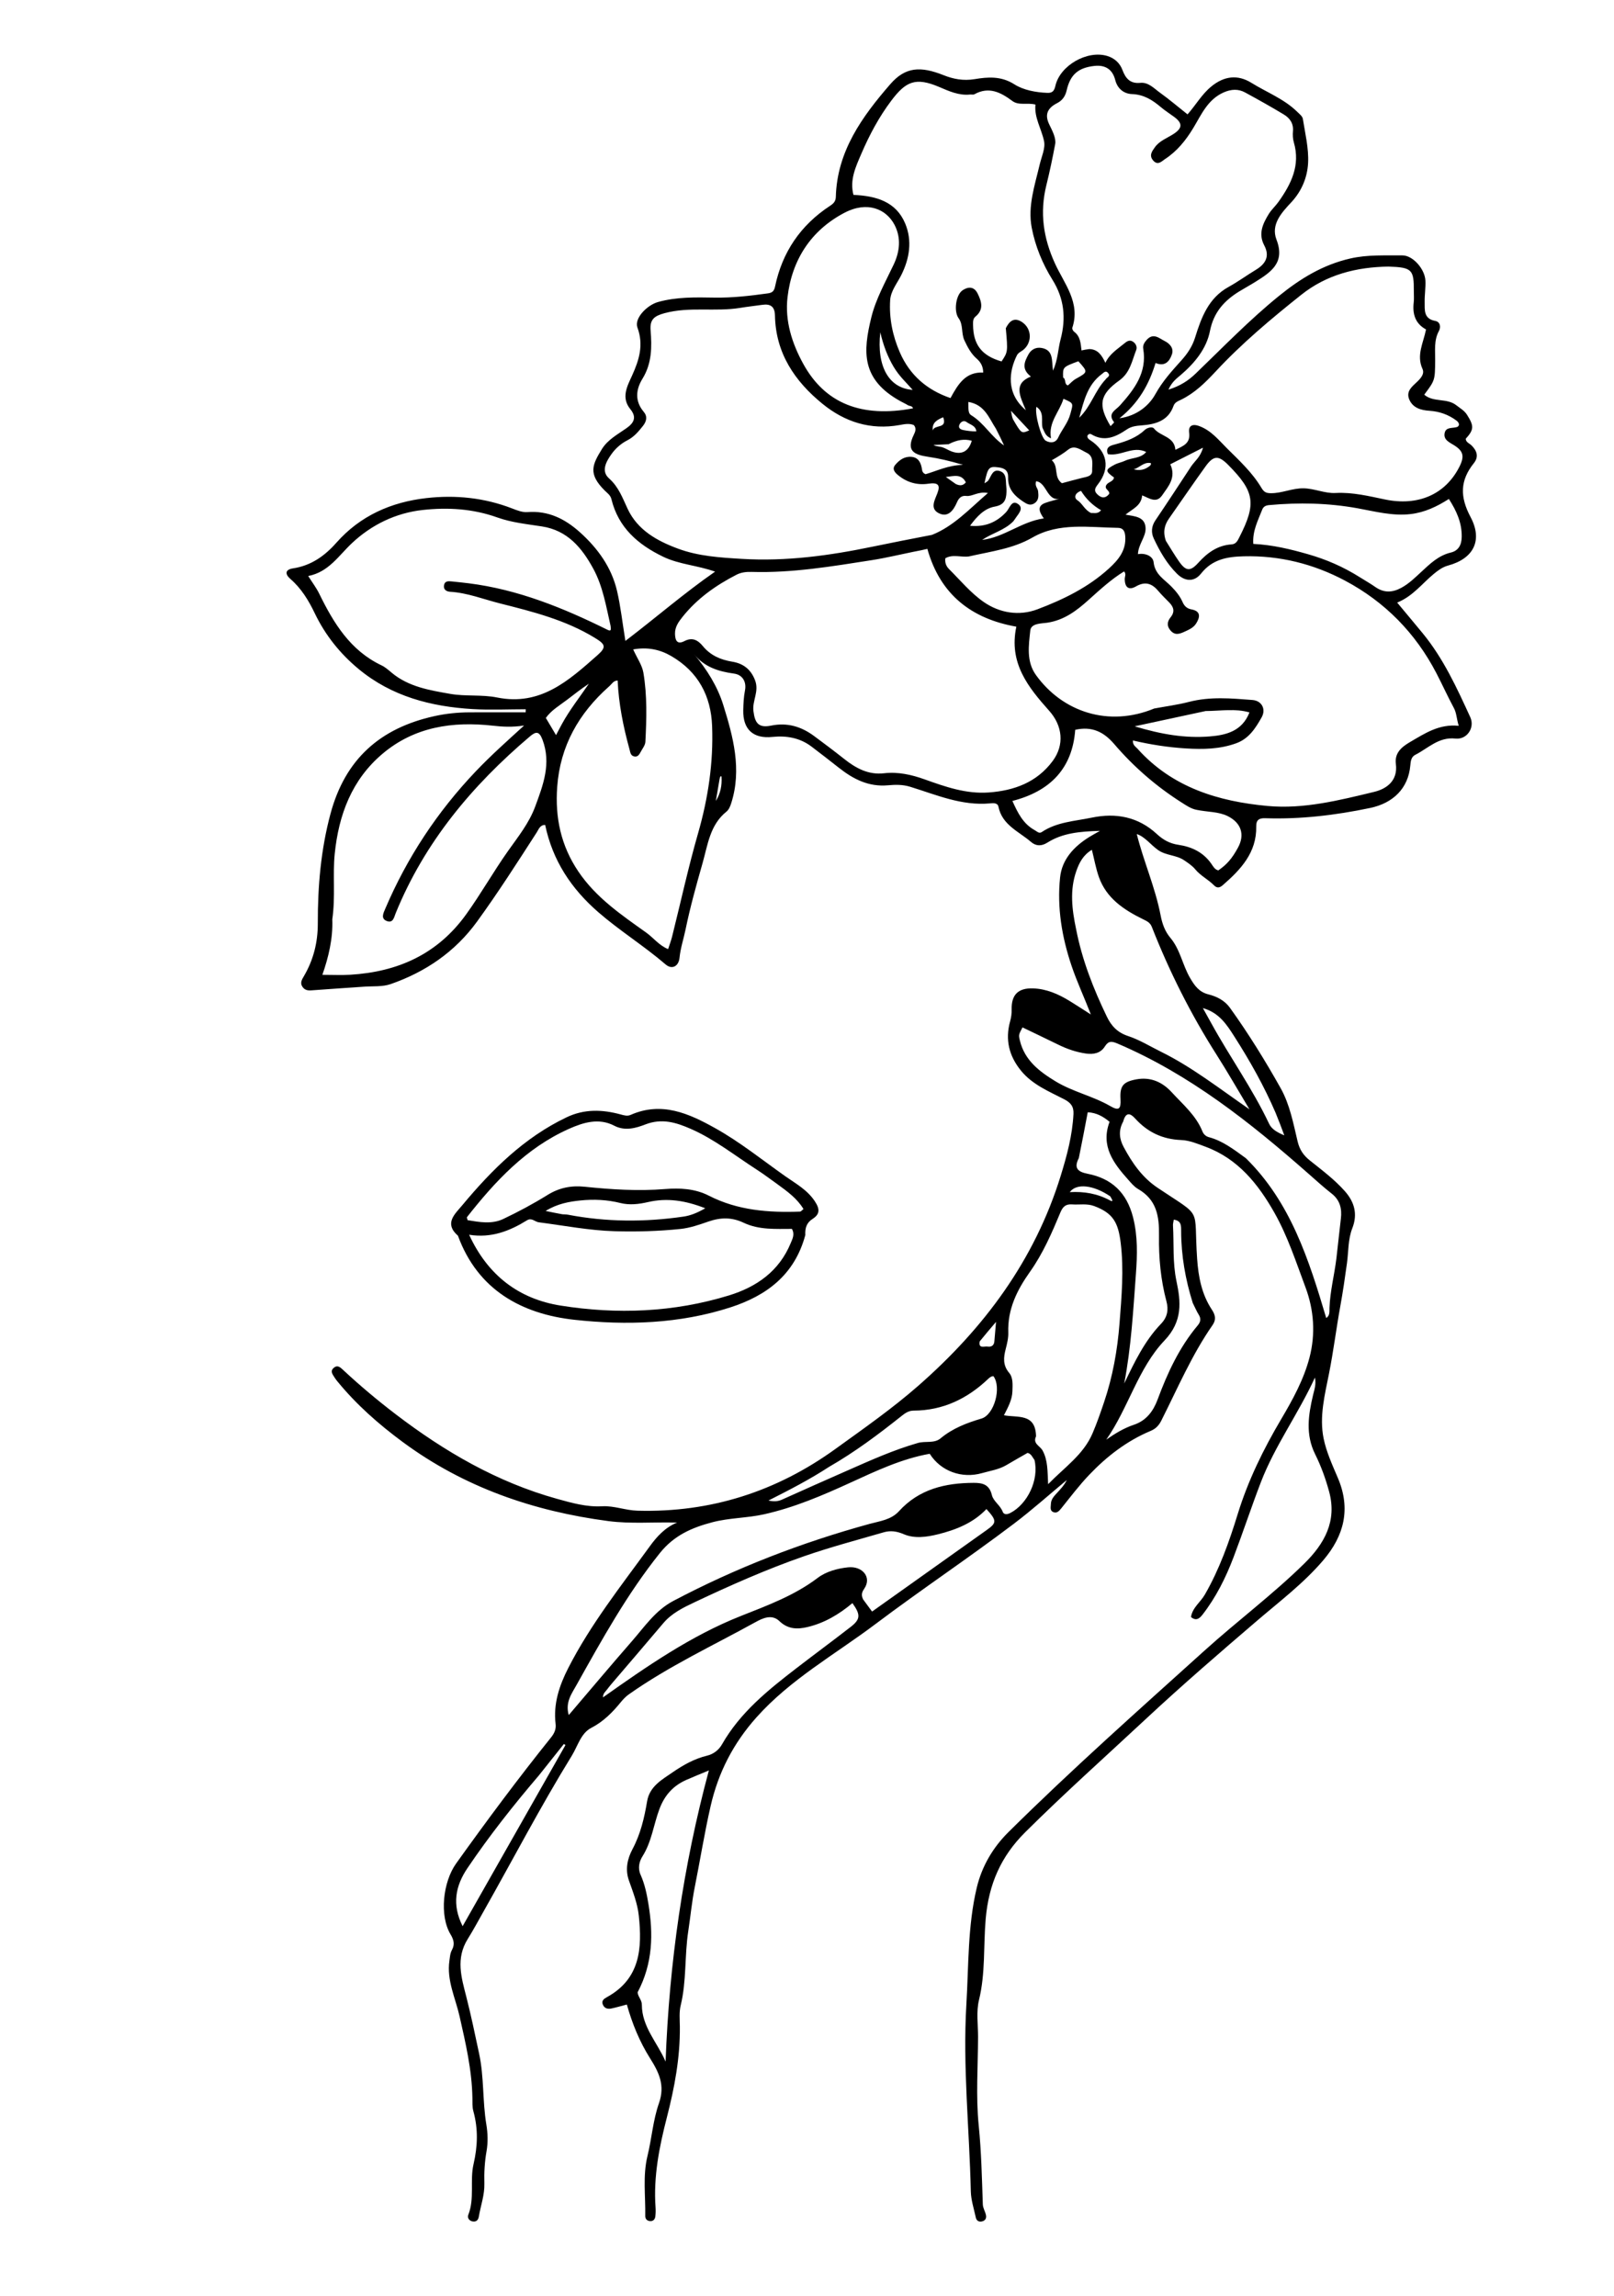 <svg version="1.1" id="Layer_1" xmlns="http://www.w3.org/2000/svg" xmlns:xlink="http://www.w3.org/1999/xlink" x="0px" y="0px"
	 width="100%" viewBox="0 0 720 1024" enable-background="new 0 0 720 1024" xml:space="preserve">
<path fill="#000000" opacity="1" stroke="none" 
	d="
M501.061,500.246 
	C498.811,504.302 499.387,508.115 501.232,511.569 
	C505.012,518.645 509.476,525.163 516.373,529.795 
	C536.977,543.635 532.394,537.65 534.038,561.499 
	C534.592,569.536 536.066,577.296 540.598,584.158 
	C542.106,586.441 542.659,588.554 540.925,591.044 
	C531.665,604.346 525.336,619.237 518.078,633.62 
	C516.959,635.839 515.598,637.291 513.258,638.271 
	C502.673,642.704 493.747,649.607 485.902,657.836 
	C481.437,662.52 477.505,667.721 473.442,672.778 
	C472.409,674.064 471.384,675.17 469.754,674.418 
	C468.26,673.728 468.768,672.115 468.801,670.828 
	C468.852,668.84 470.115,667.458 471.359,666.107 
	C473.026,664.297 474.74,662.531 475.902,660.16 
	C468.055,666.672 460.438,673.488 452.316,679.636 
	C432.062,694.967 410.901,709.084 390.623,724.353 
	C372.637,737.896 352.652,748.984 337.422,766.067 
	C327.196,777.537 320.433,790.528 316.974,805.726 
	C314.24,817.739 312.292,829.9 309.892,841.949 
	C308.634,848.261 308.012,854.997 307.023,861.457 
	C305.342,872.438 306.303,883.633 303.654,894.5 
	C302.921,897.506 303.246,900.799 303.28,903.958 
	C303.427,917.765 300.921,931.127 297.486,944.467 
	C294.112,957.569 291.45,970.89 292.439,984.606 
	C292.534,985.925 292.5,987.27 292.35,988.583 
	C292.204,989.857 291.474,990.786 290.054,990.723 
	C288.678,990.662 287.822,989.741 287.845,988.463 
	C288.005,979.525 286.673,970.565 288.842,961.655 
	C290.74,953.856 291.316,945.647 293.958,938.14 
	C296.773,930.139 293.969,924.403 289.942,918.02 
	C285.342,910.729 282.042,902.682 279.634,894.117 
	C277.163,894.761 274.995,895.396 272.794,895.876 
	C271.223,896.219 269.728,895.917 268.982,894.291 
	C268.132,892.441 269.401,891.565 270.798,890.795 
	C285.605,882.636 286.517,869.036 284.969,854.5 
	C284.385,849.021 282.364,843.918 280.556,838.781 
	C278.801,833.797 279.899,829.047 282.168,824.782 
	C285.753,818.044 287.43,810.86 288.671,803.474 
	C289.798,796.767 295.345,793.783 300.185,790.454 
	C304.825,787.262 309.771,784.477 315.4,783.121 
	C318.218,782.442 320.627,780.629 322.057,778.113 
	C330.16,763.867 342.588,753.88 355.253,744.124 
	C363.289,737.934 371.458,731.916 379.471,725.696 
	C383.889,722.267 383.972,720.23 380.261,715.071 
	C374.345,720.043 367.817,723.943 360.226,725.743 
	C355.669,726.823 351.469,726.737 347.698,723.103 
	C344.27,719.8 340.09,721.861 337.013,723.559 
	C318.086,734.006 298.415,743.167 280.66,755.671 
	C279.279,756.644 278.142,757.772 277.075,759.086 
	C273.306,763.729 269.276,767.858 263.713,770.744 
	C259.117,773.127 257.718,778.859 255.051,783.184 
	C241.039,805.914 228.729,829.614 215.58,852.837 
	C213.304,856.857 211.104,860.983 208.682,864.845 
	C203.204,873.581 205.817,882.039 208.02,890.655 
	C210.168,899.057 211.919,907.536 213.731,916.003 
	C215.983,926.523 215.213,937.138 216.947,947.578 
	C217.607,951.552 217.735,955.625 217.046,959.524 
	C216.197,964.331 215.933,969.123 216.074,973.941 
	C216.223,979.037 214.437,983.749 213.621,988.649 
	C213.373,990.135 212.575,991.133 210.899,990.874 
	C209.249,990.618 208.398,989.205 208.89,987.968 
	C211.817,980.596 209.531,972.704 211.245,965.318 
	C213.097,957.34 213.356,949.585 211.163,941.686 
	C210.64,939.804 210.775,937.719 210.739,935.725 
	C210.518,923.301 207.723,911.358 204.993,899.286 
	C203.161,891.19 199.208,883.309 200.483,874.591 
	C200.724,872.945 200.781,871.292 201.613,869.768 
	C202.934,867.349 202.475,865.294 200.999,862.843 
	C195.944,854.448 197.6,839.432 203.46,831.234 
	C217.124,812.117 231.142,793.275 245.848,774.948 
	C247.275,773.169 248.134,771.295 247.855,768.988 
	C246.765,759.996 249.517,751.808 253.497,744.021 
	C263.47,724.512 277.06,707.378 289.856,689.752 
	C292.924,685.525 296.61,681.348 302.038,679.152 
	C291.688,678.828 281.515,679.81 271.402,678.481 
	C238,674.092 207.022,663.418 179.686,643.228 
	C168.939,635.289 158.977,626.523 150.501,616.147 
	C150.08,615.632 149.658,615.106 149.316,614.538 
	C148.483,613.147 147.076,611.69 148.864,610.144 
	C150.572,608.668 151.802,609.884 153.114,611.106 
	C160.553,618.038 168.336,624.568 176.416,630.744 
	C198.302,647.468 221.805,661.151 248.542,668.568 
	C255.062,670.376 261.642,672.269 268.586,671.873 
	C273.943,671.568 278.983,673.698 284.387,673.846 
	C317.044,674.74 346.396,665.299 372.743,646.256 
	C385.274,637.2 397.983,628.334 409.625,618.138 
	C438.933,592.47 461.528,562.189 473.171,524.483 
	C475.958,515.456 478.383,506.405 478.873,496.9 
	C479.047,493.536 477.614,491.824 474.767,490.35 
	C467.871,486.778 460.543,483.839 455.413,477.514 
	C450.104,470.967 448.351,463.734 450.603,455.59 
	C451.093,453.822 451.337,452.111 451.296,450.223 
	C451.156,443.68 454.229,440.665 460.776,440.867 
	C466.74,441.05 472.069,443.372 477.085,446.441 
	C480.013,448.232 482.882,450.118 486.632,452.506 
	C483.567,444.62 480.422,437.915 478.044,430.876 
	C473.686,417.979 471.502,404.829 472.904,391.361 
	C473.739,383.335 479.06,377.626 485.821,373.401 
	C487.051,372.632 488.335,371.95 490.686,370.602 
	C481.669,370.868 474.04,371.557 467.243,375.839 
	C464.62,377.492 462.171,377.485 459.891,375.511 
	C454.491,370.837 447.072,368.053 445.404,359.836 
	C445.028,357.984 442.999,358.223 441.565,358.354 
	C428.95,359.502 417.611,354.506 406.002,350.93 
	C402.675,349.905 399.362,349.982 396.125,350.279 
	C387.512,351.069 380.635,347.532 374.204,342.451 
	C370.167,339.261 366.098,336.109 361.996,333.002 
	C356.817,329.08 350.81,328.061 344.566,328.708 
	C336.075,329.588 331.381,325.418 331.563,316.813 
	C331.626,313.819 331.763,310.889 332.343,307.9 
	C333.057,304.216 331.312,300.994 327.462,300.462 
	C320.488,299.497 314.201,297.576 309.535,291.698 
	C315.335,298.566 320.062,306.151 322.635,314.418 
	C327.057,328.617 331.013,343.157 326.198,358.251 
	C325.729,359.722 325.162,361.146 323.988,362.095 
	C316.681,368.007 315.726,376.871 313.402,385.028 
	C310.613,394.813 307.873,404.639 305.827,414.594 
	C304.966,418.783 303.564,422.865 303.138,427.176 
	C302.749,431.121 299.712,432.584 296.927,430.188 
	C287.321,421.926 276.527,415.233 266.939,406.913 
	C254.857,396.429 246.537,383.91 243.195,367.967 
	C240.877,367.918 240.293,369.959 239.409,371.331 
	C230.769,384.739 222.175,398.178 212.797,411.088 
	C203.008,424.564 189.825,433.55 174.26,438.959 
	C170.605,440.229 166.355,439.824 162.373,440.112 
	C154.905,440.652 147.428,441.089 139.963,441.674 
	C138.071,441.823 136.29,442.065 135.005,440.283 
	C133.649,438.4 134.724,436.875 135.665,435.254 
	C139.85,428.041 141.791,420.299 141.774,411.905 
	C141.739,395.389 143.105,379.077 147.436,362.963 
	C153.963,338.675 169.517,324.797 193.74,319.445 
	C199.036,318.274 204.208,317.76 209.522,317.735 
	C217.849,317.695 226.176,317.724 234.503,317.724 
	C234.511,317.272 234.519,316.819 234.527,316.366 
	C226.632,316.366 218.713,316.757 210.846,316.288 
	C192.273,315.182 174.768,310.646 160.046,298.472 
	C151.731,291.596 145.106,283.327 140.425,273.57 
	C137.67,267.827 134.434,262.476 129.532,258.235 
	C127.12,256.148 127.061,254.07 130.729,253.516 
	C138.744,252.306 144.836,247.995 150.042,242.098 
	C160.711,230.013 174.544,223.962 190.172,222.177 
	C203.202,220.688 216.113,222.008 228.512,226.813 
	C230.664,227.647 233.061,228.598 235.262,228.426 
	C244.61,227.695 252.081,231.451 258.742,237.454 
	C266.711,244.637 272.831,253.102 275.279,263.669 
	C276.842,270.415 277.596,277.348 278.987,285.881 
	C292.794,275.365 305.108,264.626 318.996,254.976 
	C311.025,252.149 303.009,251.784 295.855,248.339 
	C284.578,242.907 275.835,235.331 272.744,222.618 
	C272.313,220.847 270.894,219.93 269.726,218.764 
	C262.272,211.329 264.198,207.322 268.483,200.35 
	C271.084,196.119 275.5,193.772 279.436,191.019 
	C282.868,188.619 284.117,186.092 281.19,182.508 
	C276.969,177.34 279.82,172.237 281.938,167.581 
	C285.13,160.564 287.211,153.873 284.353,146.089 
	C282.843,141.976 288.681,136.066 293.577,134.706 
	C301.899,132.395 310.343,132.612 318.779,132.747 
	C326.79,132.875 334.666,131.949 342.561,130.856 
	C344.55,130.58 345.337,129.8 345.749,127.821 
	C348.952,112.444 357.153,100.402 370.305,91.794 
	C371.809,90.809 372.804,89.81 372.856,87.874 
	C373.399,67.47 384.582,52.035 397.157,37.546 
	C403.901,29.777 410.687,29.449 420.977,33.553 
	C425.273,35.267 429.722,36.135 434.78,35.302 
	C440.597,34.344 446.56,33.813 452.53,37.628 
	C456.499,40.165 462.036,41.235 467.224,41.425 
	C469.332,41.502 470.272,40.698 470.792,38.345 
	C472.81,29.209 485.051,22.209 494.019,24.987 
	C497.068,25.931 499.51,27.993 500.709,31.196 
	C502.087,34.877 504.069,37.426 508.724,36.956 
	C512.282,36.597 514.807,39.437 517.457,41.342 
	C521.613,44.329 525.522,47.659 529.753,51.017 
	C533.438,46.868 536.088,42.075 540.354,38.582 
	C546.084,33.892 552.115,33.142 558.257,36.954 
	C565.125,41.216 572.869,44.125 578.75,49.929 
	C579.689,50.856 581.018,51.876 581.195,53.005 
	C582.223,59.54 583.869,66.168 583.536,72.673 
	C583.21,79.041 580.735,85.192 576.057,90.21 
	C571.741,94.84 566.824,100.102 569.437,106.893 
	C573.402,117.197 566.975,121.357 560.065,125.698 
	C557.684,127.193 555.199,128.52 552.807,129.998 
	C546.099,134.141 541.404,139.295 539.748,147.69 
	C538.195,155.565 532.933,161.949 526.74,167.25 
	C524.87,168.851 522.808,170.286 521.232,173.799 
	C526.461,172.169 530.069,169.816 533.369,166.644 
	C545.587,154.897 557.367,142.679 570.57,131.985 
	C580.053,124.303 590.037,118.127 602.344,115.304 
	C610.215,113.499 617.828,114.02 625.553,113.92 
	C630.274,113.859 635.626,120.028 635.871,125.158 
	C636.022,128.302 635.485,131.474 635.537,134.628 
	C635.595,138.198 634.981,142.17 640.224,143.135 
	C642.587,143.569 642.787,145.994 641.915,147.593 
	C639.596,151.844 640.274,156.35 640.226,160.791 
	C640.129,169.593 640.189,169.593 635.349,176.042 
	C639.449,179.613 645.439,177.423 649.659,180.769 
	C651.336,182.098 653.207,183.078 654.438,185.023 
	C657.579,189.991 657.583,191.616 653.856,195.718 
	C653.957,197.328 655.477,197.741 656.391,198.629 
	C658.875,201.04 659.758,203.746 657.48,206.59 
	C651.292,214.315 651.206,221.587 656.008,230.613 
	C661.498,240.933 657.478,249.142 645.985,252.26 
	C643.502,252.934 641.528,254.413 639.603,255.997 
	C634.383,260.292 630.287,265.935 623.279,268.783 
	C627.329,273.651 631.015,278.034 634.65,282.458 
	C643.89,293.706 649.89,306.82 655.884,319.897 
	C658.038,324.597 654.397,330.002 649.263,329.441 
	C641.755,328.622 637.075,333.792 631.323,336.701 
	C629.526,337.61 629.3,339.527 629.132,341.449 
	C628.236,351.729 621.367,358.265 611.223,360.39 
	C595.737,363.634 580.196,365.495 564.385,364.969 
	C561.774,364.882 560.344,365.656 560.402,368.621 
	C560.63,380.303 553.506,387.847 545.447,394.858 
	C544.047,396.077 542.837,396.213 541.55,394.894 
	C538.99,392.27 535.594,390.667 533.206,387.777 
	C531.859,386.147 529.982,384.901 528.199,383.698 
	C524.708,381.344 520.159,381.647 516.658,379.19 
	C513.269,376.811 510.78,373.222 507.11,372.032 
	C510.103,384.083 515.354,395.806 517.769,408.396 
	C518.462,412.008 519.66,415.424 522.119,418.345 
	C526.502,423.55 527.515,430.452 530.889,436.22 
	C532.919,439.692 534.892,442.496 539.071,443.54 
	C542.804,444.472 546.32,446.25 548.664,449.51 
	C556.929,461.01 564.38,473.052 571.296,485.384 
	C575.383,492.67 576.934,501.051 578.856,509.114 
	C579.756,512.891 581.51,515.369 584.266,517.576 
	C589.707,521.934 595.327,526.108 599.965,531.357 
	C604.213,536.166 605.733,541.54 603.255,547.867 
	C601.319,552.811 601.581,558.321 600.873,563.457 
	C600.001,569.785 599.062,576.267 597.928,582.499 
	C596.106,592.514 594.864,602.634 592.878,612.635 
	C590.994,622.122 588.463,631.926 590.466,641.675 
	C591.711,647.737 594.403,653.552 596.846,659.308 
	C602.659,673.007 599.628,684.993 590.319,695.934 
	C581.638,706.136 570.976,714.188 560.881,722.829 
	C544.075,737.215 527.336,751.672 511.152,766.753 
	C493.144,783.532 474.778,799.929 457.318,817.295 
	C446.541,828.014 441.062,840.383 439.71,855.977 
	C438.671,867.967 439.645,880.183 436.72,892.113 
	C435.445,897.316 436.315,903.058 436.302,908.556 
	C436.272,921.722 435.285,934.99 436.597,948.024 
	C437.782,959.795 438.025,971.514 438.43,983.274 
	C438.485,984.866 439.477,986.405 439.832,988.013 
	C440.17,989.542 439.456,990.62 437.854,990.898 
	C436.447,991.142 435.561,990.346 435.292,989.092 
	C434.461,985.209 433.164,981.314 433.076,977.401 
	C432.453,949.612 429.434,921.857 431.096,894.047 
	C432.135,876.667 431.659,859.096 435.726,842.006 
	C437.995,832.472 442.93,824.081 449.838,817.237 
	C478.097,789.24 507.86,762.854 537.377,736.207 
	C551.942,723.058 567.698,711.287 581.739,697.522 
	C590.861,688.579 596.47,678.511 592.937,665.41 
	C591.391,659.675 589.332,653.973 586.686,648.664 
	C582.298,639.861 583.655,631.109 585.755,622.245 
	C586.325,619.837 587.213,617.525 586.582,614.477 
	C579.149,630.695 568.729,644.85 562.466,661.144 
	C558.206,672.23 554.495,683.527 550.271,694.628 
	C546.795,703.766 542.449,712.498 536.398,720.268 
	C535.086,721.953 533.572,723.171 531.293,721.274 
	C531.944,717.075 535.52,714.669 537.467,711.289 
	C544.007,699.932 548.326,687.728 552.17,675.258 
	C556.768,660.339 563.614,646.392 571.564,632.954 
	C576.7,624.271 581.605,615.336 584.162,605.548 
	C586.903,595.056 586.166,584.338 582.371,574.198 
	C578.162,562.949 574.45,551.437 568.503,540.924 
	C561.252,528.107 552.282,516.911 537.876,511.534 
	C534.336,510.212 530.632,508.652 526.954,508.513 
	C518.561,508.195 511.862,504.976 506.335,498.854 
	C504.101,496.379 502.175,496.048 501.061,500.246 
M514.888,316.03 
	C520.071,315.065 525.33,314.393 530.422,313.073 
	C539.816,310.636 549.279,311.5 558.693,312.228 
	C562.933,312.555 564.837,316.377 562.82,319.957 
	C560.137,324.72 557.169,329.444 551.561,331.5 
	C544.217,334.192 536.657,334.3 528.967,333.83 
	C521.028,333.344 513.208,332.121 505.378,330.288 
	C505.254,332.405 506.627,333.065 507.467,334.002 
	C522.949,351.257 543.504,357.49 565.498,359.506 
	C581.631,360.984 597.424,356.972 613.008,353.214 
	C618.402,351.914 623.679,348.379 622.692,340.727 
	C622.055,335.791 625.355,333.118 629.07,330.956 
	C635.606,327.151 641.972,322.837 650.734,323.751 
	C649.739,320.483 649.793,318.07 648.54,315.749 
	C645.789,310.65 643.412,305.351 640.735,300.21 
	C631.408,282.301 617.752,268.43 600.035,259.006 
	C586.028,251.555 570.864,247.726 554.766,248.138 
	C547.374,248.327 540.798,249.491 535.803,255.819 
	C532.72,259.724 528.544,259.402 525.018,255.89 
	C520.487,251.377 517.357,245.9 514.69,240.191 
	C513.467,237.574 513.613,234.776 515.41,232.121 
	C520.802,224.155 526.058,216.096 531.348,208.061 
	C532.92,205.674 535.515,203.945 536.65,199.686 
	C531.135,202.485 526.594,204.79 522.062,207.089 
	C524.783,213.033 521.216,216.918 518.432,220.937 
	C515.807,224.727 512.651,222.166 509.512,220.967 
	C509.132,225.586 505.315,226.925 502.086,229.569 
	C506.323,230.315 510.764,230.469 511.037,235.457 
	C511.255,239.429 507.826,242.626 507.632,247.177 
	C511.038,246.565 514.334,248.131 514.616,250.748 
	C515.211,256.262 519.427,258.424 522.577,261.656 
	C524.568,263.698 526.362,265.863 527.522,268.504 
	C528.292,270.257 529.399,271.438 531.508,271.825 
	C535.755,272.605 535.375,275.286 533.582,278.121 
	C532.385,280.014 530.379,280.876 528.368,281.795 
	C526.054,282.852 524.097,283.483 522.126,281.19 
	C520.345,279.119 520.741,277.155 522.215,275.322 
	C524.22,272.827 523.572,270.761 521.586,268.724 
	C519.96,267.055 518.259,265.446 516.77,263.662 
	C513.942,260.276 510.921,259.169 506.749,261.571 
	C503.471,263.459 501.77,261.936 501.746,258.259 
	C501.739,257.182 502.512,256.015 501.441,254.882 
	C495.611,258.472 490.637,263.079 485.581,267.621 
	C480.27,272.394 474.736,276.625 467.169,277.765 
	C464.692,278.139 459.966,277.945 459.614,281.206 
	C458.894,287.869 457.79,295.043 462.099,301.049 
	C474,317.639 494.629,324.432 514.888,316.03 
M407.339,246.155 
	C401.184,247.406 395.067,248.896 388.868,249.862 
	C371.137,252.625 353.416,255.637 335.36,255.099 
	C332.985,255.028 330.687,255.258 328.566,256.346 
	C319.315,261.093 310.957,267.002 304.423,275.221 
	C302.664,277.434 301.03,279.687 301.118,282.796 
	C301.203,285.783 302.156,287.596 305.302,285.967 
	C308.903,284.102 311.362,285.565 313.534,288.191 
	C316.994,292.375 321.401,294.279 326.755,295.169 
	C331.359,295.934 334.935,298.375 336.859,303.519 
	C338.711,308.471 335.533,312.507 336.101,317.152 
	C336.773,322.662 338.472,324.785 344.018,323.654 
	C351.244,322.18 357.474,324.086 363.192,328.324 
	C367.723,331.682 372.235,335.071 376.654,338.574 
	C381.875,342.714 387.445,345.722 394.401,344.913 
	C400.654,344.186 406.714,345.575 412.427,347.619 
	C421.747,350.954 430.976,354.213 441.071,353.481 
	C452.452,352.655 462.518,348.966 469.579,339.47 
	C474.947,332.251 473.996,323.731 468.062,317.071 
	C458.734,306.6 449.906,295.777 453.388,279.529 
	C433.353,275.999 419.401,265.194 413.694,244.825 
	C411.962,245.224 410.056,245.663 407.339,246.155 
M415.766,238.58 
	C425.434,234.707 432.22,227.233 440.712,219.907 
	C436.226,219.066 433.888,221.545 431.045,221.213 
	C428.96,220.97 427.75,222.082 426.907,224.038 
	C425.362,227.625 422.889,231.11 418.635,228.835 
	C414.841,226.805 416.93,223.159 418.153,220.018 
	C419.622,216.242 418.376,215.13 414.161,215.756 
	C409.173,216.496 404.607,215.183 400.716,212.019 
	C399.378,210.931 397.726,209.313 399.36,207.364 
	C401.198,205.171 403.531,203.487 406.626,203.781 
	C409.61,204.066 410.736,206.223 411.212,208.863 
	C411.388,209.835 411.35,210.903 412.889,211.515 
	C417.823,210.117 422.761,207.542 429.613,207.341 
	C423.567,205.554 418.877,204.475 413.984,203.746 
	C407.76,202.82 404.12,201.111 407.654,193.9 
	C408.268,192.646 408.929,191.11 407.683,189.622 
	C405.611,188.716 403.436,189.207 401.354,189.581 
	C388.353,191.915 376.907,188.261 366.92,180.134 
	C354.474,170.006 346.028,157.476 345.708,140.748 
	C345.632,136.76 343.759,135.446 340.075,135.965 
	C336.787,136.429 333.482,136.791 330.206,137.328 
	C319.041,139.159 307.631,136.669 296.441,139.693 
	C291.802,140.947 289.841,142.546 290.225,147.323 
	C290.825,154.782 290.828,162.089 286.61,168.93 
	C283.698,173.653 283.07,178.845 287.157,183.682 
	C288.895,185.739 288.47,187.908 286.783,190.029 
	C284.805,192.515 282.831,194.878 279.908,196.375 
	C277.067,197.83 274.619,199.964 272.789,202.536 
	C270.419,205.866 268.027,210.125 271.677,213.378 
	C276.002,217.231 277.691,222.067 279.986,226.971 
	C284.437,236.483 293.156,241.293 302.525,244.752 
	C311.623,248.11 321.14,248.693 330.845,249.281 
	C350.67,250.482 369.931,247.846 389.17,243.857 
	C397.756,242.077 406.364,240.404 415.766,238.58 
M485.925,155.704 
	C489.793,155.775 491.529,158.518 493.113,161.84 
	C495.027,157.757 498.541,155.714 501.574,153.174 
	C502.651,152.273 503.822,151.505 505.184,152.266 
	C506.622,153.07 507.42,154.7 506.868,156.104 
	C504.968,160.938 504.16,166.248 499.331,169.695 
	C490.488,176.009 489.739,180.687 495.415,190.077 
	C495.995,189.456 497.077,188.447 497.003,188.355 
	C493.868,184.405 497.656,183.025 499.61,180.837 
	C506.021,173.659 511.786,166.18 509.993,155.585 
	C509.736,154.065 510.416,152.842 511.535,151.599 
	C514.509,148.299 517.098,150.893 519.51,152.094 
	C521.733,153.201 523.77,155.259 522.775,158.117 
	C521.66,161.323 519.56,163.614 515.493,161.907 
	C512.542,171.567 507.899,179.785 499.399,186.566 
	C507.329,185.48 512.677,180.75 515.406,175.816 
	C518.642,169.966 522.855,165.395 527.113,160.64 
	C529.806,157.632 531.91,154.469 533.135,150.532 
	C535.906,141.622 539.095,132.926 548.06,127.985 
	C552.271,125.665 556.176,122.797 560.297,120.306 
	C564.637,117.683 566.524,114.252 563.976,109.452 
	C561.212,104.244 563.343,99.805 565.97,95.49 
	C567.169,93.521 568.98,91.936 570.326,90.044 
	C575.988,82.083 580.169,73.735 577.174,63.494 
	C576.717,61.932 576.633,60.172 576.781,58.54 
	C577.095,55.072 575.388,52.683 572.726,51.076 
	C567.054,47.651 561.263,44.418 555.444,41.248 
	C552.349,39.563 549.191,39.769 545.906,41.209 
	C538.746,44.348 535.93,51.133 532.285,57.156 
	C528.958,62.655 525.014,67.513 519.632,71.01 
	C518.249,71.908 516.516,74.001 514.423,71.587 
	C512.429,69.287 514.013,67.378 515.145,65.744 
	C517.193,62.79 520.694,61.613 523.6,59.701 
	C527.541,57.109 527.559,54.936 523.8,52.148 
	C521.799,50.664 519.671,49.334 517.776,47.727 
	C514.04,44.559 510.22,42.163 504.952,41.964 
	C501.496,41.833 498.531,39.712 497.508,35.704 
	C496.31,31.008 493.145,28.863 488.205,29.408 
	C481.075,30.195 477.461,33.195 475.839,40.289 
	C475.227,42.962 473.899,44.816 471.546,46.023 
	C467.174,48.267 465.969,51.198 468.073,55.515 
	C469.457,58.355 471.203,61.64 470.705,64.304 
	C469.564,70.398 468.281,76.535 466.797,82.532 
	C463.741,94.886 465.428,106.157 470.613,117.516 
	C474.746,126.567 482.079,134.941 478.356,146.206 
	C478.204,146.665 478.677,147.608 479.138,147.946 
	C481.982,150.028 482.091,153.257 482.455,156.314 
	C483.607,156.062 484.415,155.886 485.925,155.704 
M619.415,118.908 
	C605.149,119.125 591.86,122.437 580.479,131.502 
	C567.076,142.178 553.946,153.171 542.252,165.754 
	C537.703,170.649 532.996,175.293 526.883,178.284 
	C525.613,178.905 524.09,179.387 523.507,181.045 
	C521.142,187.763 515.398,189.279 509.3,189.743 
	C506.894,189.926 504.71,190.166 502.709,191.523 
	C497.78,194.862 492.728,197.247 486.827,193.715 
	C486.267,193.379 485.535,193.577 485.128,194.283 
	C484.919,195.281 485.587,195.841 486.271,196.288 
	C494.046,201.365 495.408,208.798 489.753,216.063 
	C488.592,217.554 487.827,218.804 489.396,220.38 
	C491.256,222.25 493.076,222.466 494.812,220.296 
	C495.145,218.672 492.386,218.206 493.555,216.3 
	C494.422,214.886 496.639,214.895 496.955,212.983 
	C492.92,210.076 493.001,209.508 497.265,207.251 
	C498.76,206.459 500.441,206.206 501.853,205.527 
	C504.919,204.055 508.935,204.551 511.314,201.593 
	C505.289,198.712 500.102,203.648 494.222,202.576 
	C492.847,199.097 496.017,198.615 497.826,198.114 
	C502.542,196.809 506.992,195.232 510.643,191.805 
	C511.796,190.722 514.055,190.184 514.797,191.131 
	C517.619,194.738 523.865,194.591 524.344,200.636 
	C527.919,198.888 531.105,197.766 530.473,192.964 
	C530.1,190.134 531.681,188.845 534.947,190.041 
	C540.28,191.994 543.554,196.193 547.362,199.982 
	C552.906,205.496 558.681,210.814 562.695,217.565 
	C563.855,219.516 564.798,219.956 566.824,219.991 
	C571.861,220.08 576.432,217.705 581.567,217.814 
	C586.496,217.917 591.006,220.161 595.829,219.898 
	C603.399,219.484 610.761,221.325 617.929,222.805 
	C632.401,225.793 644.67,220.727 651.015,208.237 
	C653.419,203.504 652.746,201.202 648.762,198.664 
	C646.755,197.385 643.865,196.282 644.436,193.234 
	C645.009,190.18 648.224,191.23 650.228,190.367 
	C650.49,190.255 650.64,189.879 650.824,189.647 
	C650.92,188.659 650.315,188.036 649.659,187.553 
	C646.102,184.931 642.161,183.527 637.684,183.231 
	C634.028,182.989 630.315,182.056 628.677,178.207 
	C627.089,174.479 629.966,172.422 632.24,170.23 
	C633.848,168.679 635.565,166.736 634.571,164.56 
	C631.756,158.396 634.972,152.956 636.146,146.947 
	C631.389,144.403 630.033,140.118 630.653,134.897 
	C630.848,133.253 630.693,131.567 630.703,129.901 
	C630.761,120.182 629.906,119.272 619.415,118.908 
M448.685,146.403 
	C450.212,143.377 452.266,141.35 455.764,143.551 
	C460.77,146.701 460.507,153.849 455.421,156.789 
	C454.728,157.19 453.993,157.787 453.648,158.478 
	C450.16,165.457 448.606,175.419 457.625,182.958 
	C454.981,176.647 451.953,171.131 459.882,167.955 
	C455.42,164.55 457.112,161.213 458.762,158.145 
	C459.901,156.027 461.966,154.755 464.593,155.196 
	C470.062,156.114 469.117,160.798 469.742,165.36 
	C471.971,160.306 471.979,155.68 473.114,151.404 
	C475.657,141.819 474.699,133.136 469.515,124.823 
	C465.022,117.619 461.818,109.776 460.244,101.556 
	C458.406,91.959 461.621,82.652 463.807,73.368 
	C464.625,69.894 466.412,66.142 465.743,62.937 
	C464.595,57.435 461.3,52.427 461.914,46.641 
	C458.073,45.686 454.497,47.205 451.56,45.013 
	C446.42,41.178 441.134,38.464 434.681,42.044 
	C434.161,42.333 433.366,42.099 432.705,42.167 
	C427.691,42.683 423.287,40.628 418.888,38.76 
	C408.357,34.289 404.039,36.371 397.628,44.868 
	C392.128,52.159 387.854,60.179 384.26,68.534 
	C381.75,74.368 378.951,80.264 380.728,86.935 
	C390.817,87.363 399.735,89.931 403.813,99.715 
	C406.993,107.346 405.791,115.248 402.046,122.721 
	C400.215,126.373 397.352,129.777 397.096,133.913 
	C396.597,141.976 398.194,149.82 401.44,157.235 
	C405.875,167.365 413.499,173.956 424.014,177.562 
	C427.371,171.377 430.72,165.807 438.599,166.18 
	C438.58,163.609 437.626,161.661 435.738,160.017 
	C433.206,157.814 431.719,154.995 430.256,151.906 
	C428.705,148.629 429.802,144.934 427.627,141.938 
	C425.384,138.848 426.385,131.471 429.44,129.453 
	C431.871,127.847 434.508,127.682 436.112,130.914 
	C437.906,134.526 438.951,138.083 435.169,141.2 
	C434.006,142.158 434.068,143.441 434.076,144.833 
	C434.128,153.707 437.943,158.687 446.785,161.226 
	C449.623,156.941 449.623,156.941 448.685,146.403 
M272.371,279.161 
	C270.388,270.484 268.964,261.573 264.666,253.672 
	C259.63,244.415 253.207,236.59 241.777,234.818 
	C235.106,233.783 228.22,233.09 221.935,230.836 
	C210.975,226.906 199.809,226.244 188.582,227.474 
	C176.571,228.789 165.758,234.056 157.039,242.235 
	C151.046,247.856 146.634,255.167 137.487,256.928 
	C139.412,259.977 141.141,262.232 142.365,264.735 
	C148.808,277.91 156.238,290.161 170.222,296.797 
	C171.847,297.568 173.265,298.839 174.665,300.014 
	C182.243,306.377 191.676,307.893 200.876,309.505 
	C207.717,310.705 214.958,309.743 221.745,311.114 
	C241.133,315.031 253.764,303.512 266.486,292.286 
	C270.662,288.6 270.066,287.398 265.353,284.513 
	C252.3,276.523 237.667,272.836 223.072,269.164 
	C215.69,267.307 208.533,264.427 200.81,263.958 
	C199.25,263.863 197.763,263.073 198.059,261.12 
	C198.366,259.095 200.006,259.181 201.559,259.348 
	C204.039,259.615 206.522,259.856 208.996,260.166 
	C231.054,262.923 251.286,271.153 270.997,280.917 
	C272.608,281.715 272.629,280.957 272.371,279.161 
M148.237,410.072 
	C148.556,418.683 146.557,426.929 143.808,434.82 
	C148.282,434.82 152.27,435.024 156.232,434.786 
	C177.433,433.511 195.125,425.649 207.913,407.901 
	C214.549,398.692 220.106,388.802 226.633,379.577 
	C231.147,373.198 236.022,367.159 238.757,359.741 
	C242.317,350.09 245.996,340.543 242.003,329.947 
	C240.502,325.963 239.003,326.269 236.344,328.524 
	C210.584,350.371 189.418,375.694 176.521,407.309 
	C175.807,409.059 175.417,411.815 172.701,410.877 
	C169.68,409.835 171.04,407.271 171.849,405.372 
	C181.61,382.471 195.117,362.038 212.289,344.002 
	C218.88,337.079 226.01,330.715 233.796,323.621 
	C228.403,324.441 224.221,324.177 219.882,323.692 
	C201.97,321.689 184.901,324.143 170.594,336.255 
	C156.899,347.848 151.087,363.49 149.324,380.807 
	C148.363,390.235 149.695,399.797 148.237,410.072 
M271.621,306.26 
	C258.199,318.206 249.891,332.713 248.567,350.975 
	C247.573,364.69 250.208,377.208 258.034,388.786 
	C265.897,400.421 277.142,408.047 288.217,415.942 
	C291.502,418.284 294.014,421.723 298.047,423.351 
	C298.71,421.296 299.366,419.601 299.804,417.852 
	C303.655,402.45 307.033,386.914 311.412,371.665 
	C315.911,356 318.273,340.186 317.674,323.933 
	C317.172,310.315 311.383,299.605 299.483,292.661 
	C294.44,289.719 288.907,288.519 282.458,289.673 
	C284.283,293.694 286.448,296.72 287.008,300.019 
	C288.74,310.226 288.428,320.583 287.905,330.892 
	C287.828,332.41 286.613,333.895 285.833,335.345 
	C285.201,336.52 284.49,337.815 282.819,337.387 
	C281.251,336.986 281.177,335.54 280.821,334.245 
	C278.059,324.195 275.993,314.021 275.528,303.555 
	C273.611,303.587 273.077,305.007 271.621,306.26 
M462.174,640.688 
	C460.59,643.922 463.949,644.951 465.054,646.942 
	C467.458,651.273 467.269,656.08 467.562,662.021 
	C475.152,654.27 483.297,648.821 487.34,639.424 
	C489.307,634.853 490.903,630.215 492.494,625.52 
	C496.387,614.035 498.506,602.12 499.425,590.205 
	C500.34,578.351 501.407,566.403 499.936,554.371 
	C498.829,545.326 496.564,541.119 488.083,537.951 
	C484.855,536.745 481.489,537.452 478.191,537.222 
	C475.528,537.036 474.15,538.137 473.052,540.774 
	C469.227,549.96 465.249,559.141 459.458,567.296 
	C453.662,575.457 449.437,584.001 449.795,594.345 
	C449.88,596.79 449.259,599.313 448.64,601.718 
	C447.659,605.533 447.305,608.943 450.189,612.376 
	C451.993,614.523 451.723,617.676 451.637,620.542 
	C451.52,624.416 449.674,627.702 447.856,631.284 
	C454.084,632.439 461.966,630.292 462.174,640.688 
M461.478,651.212 
	C460.564,650.072 460.116,648.483 458.409,648.053 
	C455.272,649.856 452.09,651.634 448.96,653.499 
	C445.605,655.497 441.792,656.018 438.133,657.068 
	C429.131,659.652 419.71,656.295 414.745,648.46 
	C402.26,650.67 390.844,656.088 379.405,661.326 
	C366.929,667.039 354.423,672.399 340.91,675.435 
	C333.251,677.155 325.427,676.993 317.801,678.992 
	C308.57,681.412 300.667,684.884 294.389,692.717 
	C279.752,710.978 268.54,731.302 257.193,751.58 
	C255.006,755.488 252.089,759.297 253.712,765.011 
	C263.344,753.725 272.518,742.795 281.902,732.048 
	C287.55,725.581 292.419,718.285 300.34,714.104 
	C328.259,699.368 357.504,688.062 387.945,679.721 
	C392.47,678.482 397.531,677.925 401.019,674.084 
	C409.997,664.197 421.656,661.472 434.382,661.423 
	C438.426,661.408 441.355,662.211 442.476,666.886 
	C443.142,669.663 446.205,671.395 447.29,674.299 
	C447.805,675.677 449.254,675.605 450.707,674.855 
	C458.313,670.927 463.604,660.124 461.478,651.212 
M401.646,178.933 
	C384.058,169.194 384.97,156.799 388.68,141.615 
	C390.722,133.258 395.039,125.708 398.697,117.939 
	C401.38,112.241 402.066,106.111 399.066,100.328 
	C395.404,93.271 386.929,89.533 376.683,94.92 
	C361.779,102.756 353.273,115.877 351.315,132.547 
	C350.082,143.042 353.275,153.089 358.312,162.266 
	C368.039,179.993 384.368,186.46 407.299,182.14 
	C406.947,180.93 405.689,181.206 404.918,180.696 
	C404.089,180.148 403.155,179.759 401.646,178.933 
M555.788,516.624 
	C575.804,536.308 583.908,561.98 591.625,587.899 
	C593.35,586.799 593.026,584.947 593.08,583.392 
	C593.34,575.915 595.276,568.657 596.169,561.264 
	C596.881,555.372 597.447,549.42 598.162,543.509 
	C598.682,539.206 597.799,535.331 594.065,532.411 
	C590.533,529.649 587.207,526.618 583.838,523.651 
	C557.826,500.746 530.847,479.281 498.586,465.506 
	C495.938,464.376 494.49,464.188 492.855,466.798 
	C490.961,469.823 487.785,470.403 484.464,469.935 
	C480.146,469.326 476.064,467.92 472.146,465.998 
	C466.818,463.385 461.459,460.836 456.133,458.268 
	C454.393,461.587 454.357,461.595 454.964,464.127 
	C457.095,473.007 463.748,478.019 470.961,482.385 
	C478.612,487.016 487.538,488.897 495.303,493.38 
	C499.126,495.587 500.098,494.755 499.847,490.198 
	C499.526,484.365 501.038,482.546 506.905,481.451 
	C513.284,480.26 518.542,482.675 522.634,487.135 
	C527.656,492.61 533.536,497.496 536.414,504.687 
	C536.945,506.012 538.005,506.898 539.318,507.249 
	C545.395,508.875 550.27,512.611 555.788,516.624 
M480.069,414.561 
	C482.72,428.209 487.752,441.013 493.767,453.482 
	C495.794,457.685 498.525,460.574 503.26,462.134 
	C508.365,463.815 513.061,466.743 517.928,469.142 
	C531.769,475.967 543.879,485.487 557.376,494.81 
	C552.149,486.106 547.641,478.212 542.764,470.553 
	C531.238,452.449 521.653,433.38 513.817,413.42 
	C513.06,411.492 511.604,410.857 509.887,410.014 
	C501.39,405.839 493.6,400.725 490.228,391.241 
	C488.864,387.404 488.162,383.331 487.082,379.058 
	C483.212,381.351 481.436,384.802 480.116,388.601 
	C477.215,396.95 478.114,405.332 480.069,414.561 
M385.044,713.425 
	C386.385,715.244 387.726,717.063 389.031,718.835 
	C406.206,706.623 423.25,694.518 440.276,682.388 
	C444.704,679.232 444.689,678.239 440.044,673.111 
	C434.143,679.328 426.491,682.365 418.375,684.38 
	C413.324,685.634 407.915,686.359 403.19,684.336 
	C399.97,682.956 397.195,682.619 394.168,683.497 
	C382.262,686.95 370.25,690.125 358.556,694.201 
	C341.921,699.999 325.798,707.137 309.87,714.667 
	C304.769,717.078 299.662,719.547 295.878,724.04 
	C288.27,733.07 280.556,742.011 272.893,750.995 
	C272.138,751.88 271.408,752.791 270.71,753.722 
	C270.022,754.639 268.949,755.406 268.999,757.112 
	C288.736,743.131 308.317,729.598 330.462,720.821 
	C342.443,716.072 354.336,711.71 364.754,703.832 
	C368.529,700.977 373.463,699.618 378.316,699.106 
	C384.709,698.432 389.037,703.55 385.526,708.653 
	C384.7,709.855 383.94,711.253 385.044,713.425 
M533.785,361.226 
	C531.263,360.731 529.198,359.278 527.097,357.946 
	C515.778,350.763 505.741,342.04 497.042,331.884 
	C492.405,326.471 487.129,323.846 479.655,325.53 
	C478.391,342.799 468.475,352.933 451.626,357.263 
	C454.029,362.597 456.405,367.446 461.533,370.267 
	C462.519,370.809 463.507,371.958 464.695,371.159 
	C471.432,366.626 479.35,366.302 486.929,364.725 
	C497.869,362.449 507.762,364.327 516.114,372.064 
	C518.9,374.645 521.863,376.273 525.714,376.835 
	C531.613,377.698 536.81,380.159 540.382,385.301 
	C541.196,386.473 541.907,387.887 543.5,388.236 
	C547.379,385.535 549.546,383.021 552.237,378.127 
	C555.44,372.304 553.685,367.032 547.73,364.058 
	C543.567,361.979 538.97,362.278 533.785,361.226 
M606.819,257.602 
	C609.058,259.004 611.36,260.316 613.523,261.827 
	C617.35,264.502 621.069,264.385 625.124,262.19 
	C628.566,260.327 631.245,257.655 634.048,255.067 
	C637.943,251.473 641.683,247.784 647.187,246.471 
	C650.558,245.666 652.031,243.148 652.069,239.391 
	C652.133,233.145 649.792,227.95 646.335,222.563 
	C640.936,226.006 635.492,228.584 629.266,229.307 
	C621.18,230.247 613.357,228.121 605.664,226.727 
	C592.451,224.333 579.381,224.091 566.146,225.298 
	C564.684,225.432 563.615,225.909 563.056,227.348 
	C561.182,232.176 558.671,236.848 559.092,242.608 
	C567.719,243.025 575.746,244.983 583.619,247.242 
	C591.526,249.51 599.165,252.761 606.819,257.602 
M432.246,248.196 
	C428.742,248.682 425.017,247.081 421.712,249.017 
	C421.422,251.126 422.212,252.689 423.361,253.834 
	C428.422,258.878 433.087,264.554 438.891,268.558 
	C445.957,273.433 454.612,274.871 462.783,271.783 
	C474.276,267.441 485.367,262.064 494.642,253.62 
	C498.971,249.678 502.462,245.469 501.962,239.132 
	C501.799,237.059 501.094,235.48 498.779,235.449 
	C485.847,235.277 472.425,232.935 460.58,239.758 
	C451.906,244.754 442.444,245.876 432.246,248.196 
M284.437,888.67 
	C284.586,890.675 286.332,892.035 286.331,894.229 
	C286.329,904.084 293.269,911.072 296.915,919.572 
	C298.561,875.562 304.73,832.401 316.228,789.708 
	C312.554,791.241 309.34,792.512 306.185,793.914 
	C300.298,796.53 296.481,800.712 294.142,806.992 
	C291.545,813.963 290.706,821.54 286.595,828.035 
	C285.194,830.248 284.427,833.248 285.746,836.193 
	C287.588,840.307 288.515,844.709 289.243,849.13 
	C291.445,862.509 291.321,875.625 284.437,888.67 
M481.261,516.549 
	C479.029,520.877 480.554,522.658 485.187,523.561 
	C495.929,525.654 502.629,531.971 505.433,542.917 
	C507.596,551.363 507.342,559.826 506.728,568.187 
	C505.528,584.52 504.618,600.919 501.51,617.109 
	C506.059,607.621 510.575,598.134 517.916,590.498 
	C520.891,587.403 521.31,584.085 520.339,580.435 
	C517.797,570.879 516.873,561.003 517.029,551.319 
	C517.174,542.308 515.939,535.108 507.645,530.32 
	C505.965,529.351 504.627,527.706 503.301,526.221 
	C496.726,518.862 490.91,511.219 494.976,500.387 
	C492.137,498.042 489.246,496.347 485.237,496.117 
	C483.973,502.796 482.745,509.28 481.261,516.549 
M520.098,241.253 
	C522.045,244.325 523.881,247.473 525.963,250.449 
	C529.021,254.82 530.978,254.999 534.57,251.021 
	C538.606,246.549 543.175,243.23 549.384,242.828 
	C551.467,242.693 552.135,241.079 552.864,239.653 
	C560.566,224.592 559.715,219.259 547.806,207.285 
	C543.62,203.076 541.342,203.118 537.841,207.967 
	C532.304,215.637 526.989,223.467 521.543,231.204 
	C519.52,234.079 518.665,237.132 520.098,241.253 
M369.782,654.33 
	C361.331,659.839 352.38,664.478 342.798,669.312 
	C345.422,669.856 347.111,669.691 348.881,668.891 
	C358.564,664.514 368.288,660.224 378.012,655.935 
	C388.323,651.387 398.586,646.759 409.48,643.631 
	C412.853,642.662 416.73,643.954 419.575,641.585 
	C424.96,637.101 431.22,634.705 437.82,632.754 
	C443.566,631.055 446.877,618.821 443.164,613.841 
	C442.844,613.898 442.488,613.886 442.214,614.029 
	C441.778,614.258 441.353,614.546 440.998,614.887 
	C431.631,623.86 420.689,629.158 407.516,629.211 
	C405.348,629.22 403.765,630.336 402.183,631.594 
	C392.028,639.671 381.68,647.476 369.782,654.33 
M532.083,581.189 
	C528.808,570.737 526.917,560.048 526.904,549.086 
	C526.901,546.608 526.986,544.523 523.624,544.021 
	C523.476,545.022 523.219,545.821 523.263,546.603 
	C523.733,554.86 523.049,563.067 524.808,571.403 
	C526.734,580.529 527.745,589.237 519.46,597.949 
	C507.665,610.35 503.386,628.022 493.504,642.152 
	C497.419,639.43 501.39,636.992 505.838,635.511 
	C511.428,633.65 514.51,629.35 516.401,624.258 
	C520.808,612.39 526.063,601.025 534.264,591.243 
	C535.653,589.586 535.846,588.132 534.681,586.3 
	C533.799,584.912 533.193,583.349 532.083,581.189 
M240.424,791.888 
	C229.093,805.167 218.269,818.841 208.502,833.32 
	C203.168,841.227 201.519,849.568 206.378,859.173 
	C221.848,831.926 237.05,805.154 252.251,778.381 
	C252.016,778.221 251.781,778.06 251.546,777.9 
	C247.991,782.382 244.436,786.864 240.424,791.888 
M537.829,317.155 
	C527.743,319.326 517.657,321.498 506.156,323.974 
	C518.123,327.594 528.796,329.368 539.665,328.488 
	C546.959,327.897 554.109,326.162 557.379,317.777 
	C550.952,315.916 544.819,317.121 537.829,317.155 
M452.015,232.549 
	C448.104,236.533 442.619,237.791 438.108,240.821 
	C447.927,239.716 455.515,232.68 465.638,231.235 
	C463.268,227.958 462.793,225.576 466.358,224.302 
	C468.742,223.45 471.233,222.902 473.677,222.218 
	C466.978,224.553 467.171,215.182 462.201,214.657 
	C461.521,216.865 462.959,217.781 463.092,219.089 
	C463.296,221.109 463.507,223.123 461.487,224.472 
	C459.608,225.727 458.081,224.834 456.472,223.771 
	C452.548,221.179 449.531,218.052 449.722,212.945 
	C449.834,209.968 448.206,208.827 445.518,208.484 
	C441.139,207.925 440.709,208.346 439.169,215.581 
	C439.913,215.042 440.564,214.777 440.895,214.293 
	C442.23,212.338 442.806,209.02 446.119,210.154 
	C449.231,211.22 448.563,214.497 448.902,217.047 
	C449.012,217.867 449.011,218.709 448.981,219.538 
	C448.855,222.999 447.935,225.222 443.719,225.976 
	C439.162,226.791 435.848,230.261 432.725,234.534 
	C439.634,235.172 444.685,232.851 448.836,228.425 
	C450.415,226.741 451.251,222.791 454.12,224.793 
	C457.022,226.818 454.057,229.415 452.745,231.561 
	C452.659,231.702 452.547,231.828 452.015,232.549 
M569.04,496.372 
	C563.916,484.467 557.586,473.196 550.616,462.305 
	C547.304,457.13 543.912,451.733 536.595,449.657 
	C538.083,452.332 539.212,454.336 540.318,456.353 
	C548.611,471.488 558.738,485.567 566.128,501.231 
	C567.249,503.609 569.558,505.025 572.926,506.425 
	C571.557,502.756 570.489,499.892 569.04,496.372 
M473.703,215.548 
	C476.738,214.742 479.762,213.889 482.812,213.147 
	C484.771,212.671 487.302,212.428 487.207,209.959 
	C487.101,207.184 488.19,203.614 484.737,201.946 
	C482.186,200.714 479.354,198.293 476.537,200.546 
	C474.36,202.287 471.996,203.685 469.197,205.298 
	C472.435,208.176 469.864,212.674 473.703,215.548 
M465.053,190.811 
	C464.378,187.733 466.022,183.929 462.336,181.446 
	C461.511,184.728 464.473,195.478 466.499,196.587 
	C468.658,197.769 470.96,197.559 472.053,195.188 
	C473.705,191.605 476.404,188.655 477.473,184.669 
	C478.771,179.83 479.127,179.925 474.401,177.886 
	C472.631,183.76 467.525,188.404 468.857,195.513 
	C466.254,194.438 466.063,192.792 465.053,190.811 
M250.603,323.068 
	C254.081,316.688 258.59,310.995 262.694,304.969 
	C259.24,307.251 256.057,309.796 252.808,312.255 
	C249.54,314.729 245.931,316.809 243.495,320.233 
	C245.03,322.82 246.436,325.188 248.042,327.895 
	C248.892,326.264 249.568,324.965 250.603,323.068 
M398.677,163.669 
	C395.972,159.123 394.096,154.23 392.696,148.236 
	C390.985,163.499 396.574,173.199 407.146,173.906 
	C404.302,170.633 401.176,167.87 398.677,163.669 
M444.27,191.206 
	C441.183,186.557 439.375,180.527 431.974,179.281 
	C432.115,181.958 431.625,184.213 433.273,185.221 
	C439.032,188.741 442.17,194.845 447.915,198.696 
	C446.844,196.393 445.772,194.089 444.27,191.206 
M474.259,168.416 
	C475.68,169.121 474.625,171.406 476.395,171.91 
	C477.594,170.893 478.611,169.714 479.888,169.003 
	C485.384,165.939 485.412,165.989 481.057,161.136 
	C474.08,163.728 474.08,163.728 474.259,168.416 
M493.212,169.232 
	C493.708,168.34 495.498,167.898 494.377,166.447 
	C493.275,165.021 492.388,166.208 491.482,166.886 
	C485.124,171.639 483.536,178.685 481.453,186.322 
	C486.784,181.136 488.315,174.471 493.212,169.232 
M423.156,198.138 
	C420.909,198.256 418.661,198.375 416.414,198.493 
	C417.693,199.17 419.032,199.096 420.243,199.454 
	C421.642,199.869 422.899,200.741 424.271,201.279 
	C428.877,203.087 432.12,201.437 433.504,196.595 
	C430.122,195.662 426.968,196.193 423.156,198.138 
M495.276,533.627 
	C487.908,528.621 480.247,527.612 477.213,531.751 
	C483.691,531.39 489.551,532.421 495.085,535.403 
	C497.12,536.499 495.903,534.743 495.276,533.627 
M437.054,598.321 
	C436.402,601.737 439.084,600.402 440.501,600.626 
	C442.144,600.886 443.418,600.257 443.582,598.334 
	C443.806,595.708 444.031,593.081 444.326,589.632 
	C441.621,592.806 439.511,595.28 437.054,598.321 
M486.719,228.834 
	C488.125,228.712 489.708,229.394 491.191,227.591 
	C487.421,225.435 484.446,222.509 482.252,218.957 
	C479.508,219.883 478.925,222.022 480.648,223.155 
	C482.96,224.676 483.741,227.366 486.719,228.834 
M451.883,187 
	C455.66,193.481 455.66,193.481 459.135,191.962 
	C456.672,189.322 454.295,186.773 450.987,183.226 
	C451.344,185.273 451.449,185.873 451.883,187 
M426.354,215.884 
	C427.945,216.62 429.465,216.87 430.863,215.149 
	C428.857,211.23 425.611,212.339 421.923,212.754 
	C423.545,213.904 424.678,214.709 426.354,215.884 
M435.535,192.426 
	C435.291,189.807 432.767,189.444 431.183,188.25 
	C429.963,187.331 428.524,188.129 427.969,189.481 
	C427.38,190.919 428.471,191.585 429.724,191.827 
	C431.489,192.169 433.272,192.421 435.535,192.426 
M420.748,186.11 
	C418.198,187.219 415.687,188.361 416.098,192.035 
	C416.767,189.156 422.742,191.531 420.748,186.11 
M513.125,207.654 
	C513.256,207.382 513.414,207.117 513.5,206.83 
	C513.52,206.763 513.309,206.548 513.184,206.528 
	C510.138,206.031 508.339,208.667 505.739,209.33 
	C508.31,209.985 510.638,209.727 513.125,207.654 
M320.995,347.51 
	C320.442,350.766 319.889,354.022 319.336,357.277 
	C321.404,353.925 322.108,350.351 321.87,346.618 
	C321.838,346.108 321.528,346.076 321.289,346.515 
	C321.212,346.655 321.185,346.823 320.995,347.51 
z"/>
<path fill="#000000" opacity="1" stroke="none" 
	d="
M359.245,550.898 
	C354.471,568.649 341.968,577.938 325.773,583.169 
	C303.062,590.505 279.439,591.231 256.242,588.691 
	C232.791,586.124 213.133,575.411 204.289,551.194 
	C197.99,545.678 202.896,541.58 206.23,537.581 
	C219.418,521.767 233.839,507.389 252.783,498.358 
	C260.701,494.584 268.723,494.868 276.899,497.1 
	C278.352,497.497 279.833,497.953 281.298,497.307 
	C295.178,491.191 307.266,496.635 319.104,503.254 
	C330.175,509.443 340.042,517.418 350.375,524.702 
	C355.088,528.024 360.125,530.72 363.516,535.859 
	C365.837,539.376 365.723,541.623 362.472,543.706 
	C359.859,545.381 359.09,547.639 359.245,550.898 
M240.164,545.178 
	C238.479,544.84 237.141,543.052 235.059,544.336 
	C227.364,549.084 219.207,552.336 209.279,550.759 
	C217.705,569.075 231.65,579.413 250.053,582.349 
	C275.24,586.367 300.499,585.392 325.118,577.845 
	C337.528,574.041 347.556,567.038 352.73,554.495 
	C353.536,552.541 354.642,550.601 353.265,548.144 
	C346.026,548.142 338.622,548.664 331.783,545.425 
	C326.556,542.949 321.644,542.926 315.984,544.881 
	C312.042,546.242 307.893,547.728 303.526,548.179 
	C293.729,549.191 283.928,549.463 274.102,549.179 
	C262.94,548.857 251.984,546.721 240.164,545.178 
M346.518,528 
	C343.533,525.89 340.621,523.667 337.549,521.692 
	C327.812,515.431 318.699,508.126 307.996,503.466 
	C301.573,500.67 295.256,498.708 287.893,501.555 
	C283.782,503.143 278.865,504.653 274.013,502.119 
	C267.112,498.516 260.153,500.692 253.813,503.518 
	C234.731,512.023 220.93,526.85 208.303,542.925 
	C208.181,543.08 208.424,543.522 208.597,544.257 
	C213.863,545.121 219.382,546.162 224.522,543.715 
	C231.266,540.504 237.892,536.961 244.235,533.022 
	C249.478,529.767 254.82,528.722 260.862,529.349 
	C272.775,530.583 284.681,531.35 296.718,530.374 
	C303.248,529.844 310.058,530.176 316.198,533.323 
	C329.048,539.908 342.849,540.955 356.926,540.432 
	C357.313,540.418 357.682,539.876 358.43,539.289 
	C355.596,534.601 351.339,531.511 346.518,528 
M250.881,541.63 
	C251.71,541.689 252.556,541.664 253.367,541.819 
	C270.488,545.102 287.666,545.171 304.875,542.669 
	C308.05,542.208 311.009,541.014 314.612,538.95 
	C305.752,535.458 297.566,534.234 289.114,536.177 
	C284.974,537.129 280.829,537.618 276.777,536.606 
	C270.86,535.127 264.857,534.86 258.942,535.465 
	C253.894,535.981 248.689,536.881 243.396,540.145 
	C246.24,540.736 248.145,541.132 250.881,541.63 
z"/>
</svg>